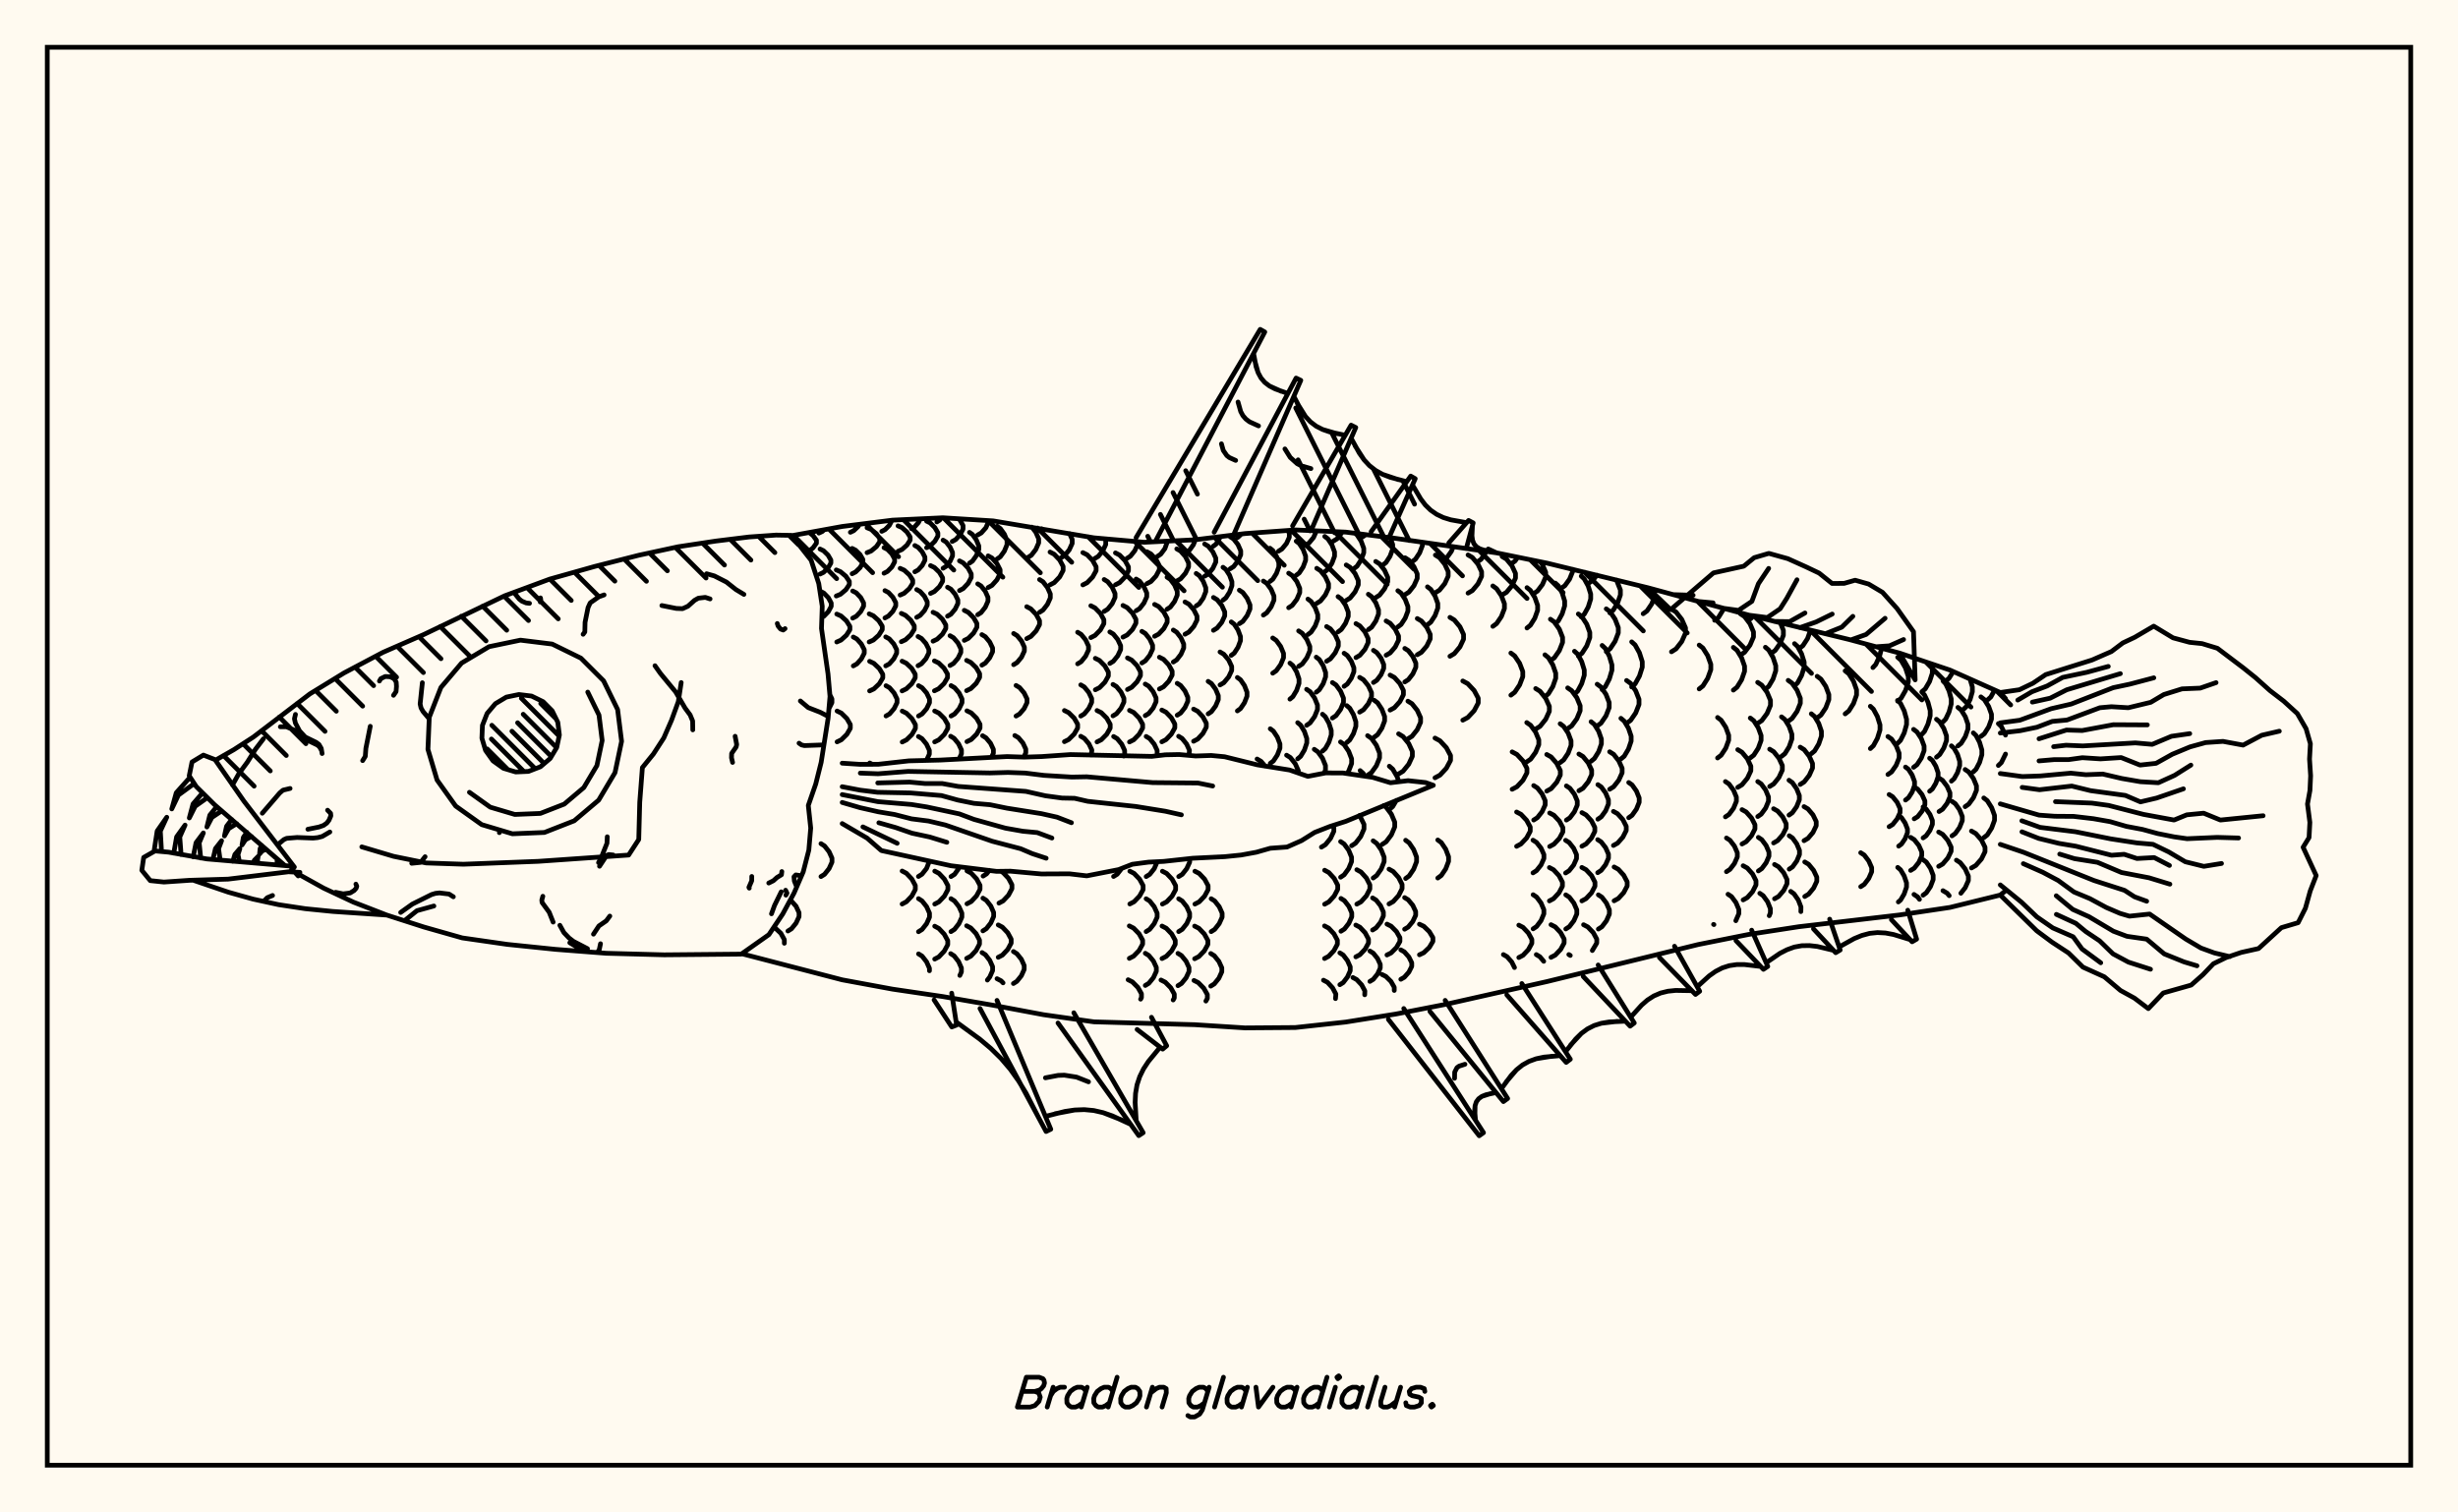 <svg xmlns="http://www.w3.org/2000/svg" width="520" height="320"><rect x="0" y="0" width="520" height="320" fill="floralwhite"/><rect x="10" y="10" width="500" height="300" stroke="black" stroke-width="1" fill="none"/><path stroke="black" stroke-width="1" fill="none" stroke-linecap="round" stroke-linejoin="round" d="
M 167.51 113.33 178.17 111.39 188.82 110.05 199.47 109.55 210.12 110.21 231.43 113.79 242.08 114.73 252.73 114.21 263.39 112.89 274.04 112.12 284.69 112.58 295.34 113.92 316.65 116.98 327.3 119.15 348.61 124.35 369.91 130.13 391.22 135.31 401.87 138.18 412.52 141.77 423.17 146.52 424.28 147.81 
M 424.28 188.47 423.17 189.37 412.52 191.99 401.87 193.58 380.56 196.07 369.91 197.71 359.26 199.84 327.3 207.67 306 212.46 295.34 214.54 284.69 216.24 274.04 217.4 263.39 217.48 252.73 216.8 231.43 216.2 220.78 214.69 210.12 212.69 199.47 210.85 188.82 209.28 178.17 207.31 156.94 201.79 
M 165.93 199.57 165.93 198.81 165.19 197.46 163.75 196.12 
M 166.69 196.98 167.44 196.51 168.41 195.31 169.04 193.94 169.04 193.1 168.41 191.74 167.21 190.39 
M 170.39 117 170.86 116.82 171.99 115.93 172.72 114.92 172.72 114.3 171.99 113.3 171.18 112.66 
M 173.23 112.79 173.96 112.45 174.36 112.08 
M 173.48 121.46 174.22 121.1 175.17 120.18 175.78 119.13 175.78 118.49 175.17 117.44 174.22 116.52 173.48 116.16 
M 173.87 130.61 174.28 130.4 175.24 129.41 175.85 128.28 175.85 127.59 175.24 126.46 174.28 125.47 173.53 125.08 
M 175.36 149.94 176 148.66 176 147.88 175.55 146.97 
M 173.68 185.46 174.43 184.99 175.39 183.78 176.01 182.41 176.01 181.56 175.39 180.19 174.43 178.98 173.68 178.5 
M 176.92 126.1 177.81 125.73 178.95 124.77 179.68 123.68 179.68 123.01 178.95 121.92 177.81 120.96 176.92 120.58 
M 177.02 135.83 177.92 135.43 179.06 134.4 179.8 133.24 179.8 132.52 179.06 131.35 177.92 130.32 177.02 129.92 
M 177.09 156.96 177.99 156.52 179.15 155.38 179.89 154.1 179.89 153.3 179.15 152.02 177.99 150.88 177.09 150.44 
M 179.9 112.62 180.62 112.27 181.55 111.39 181.82 110.93 
M 180.27 121.39 181 121.02 181.95 120.09 182.55 119.04 182.55 118.38 181.95 117.33 181 116.4 180.27 116.03 
M 180.39 130.78 181.14 130.39 182.09 129.39 182.7 128.26 182.7 127.56 182.09 126.43 181.14 125.43 180.39 125.04 
M 180.52 140.89 181.27 140.47 182.22 139.41 182.84 138.21 182.84 137.46 182.22 136.26 181.27 135.19 180.52 134.78 
M 183.43 116.93 184.3 116.57 185.41 115.65 186.12 114.61 186.12 113.97 185.41 112.93 184.3 112.02 183.43 111.66 
M 183.88 135.82 184.77 135.42 185.91 134.39 186.65 133.22 186.65 132.49 185.91 131.32 184.77 130.29 183.88 129.88 
M 183.97 146.18 184.87 145.76 186.02 144.67 186.76 143.43 186.76 142.67 186.02 141.44 184.87 140.35 183.97 139.92 
M 184.52 161.7 183.99 161.43 
M 186.54 112.42 187.24 112.06 188.14 111.16 188.72 110.06 
M 187.02 121.28 187.74 120.91 188.67 119.97 189.26 118.9 189.26 118.24 188.67 117.18 187.74 116.23 187.02 115.87 
M 187.21 130.74 187.95 130.34 188.89 129.34 189.5 128.2 189.5 127.5 188.89 126.36 187.95 125.35 187.21 124.96 
M 187.38 140.88 188.13 140.47 189.08 139.4 189.69 138.19 189.69 137.44 189.08 136.24 188.13 135.17 187.38 134.75 
M 187.44 151.48 188.19 151.05 189.15 149.93 189.77 148.67 189.77 147.89 189.15 146.63 188.19 145.51 187.44 145.08 
M 189.98 116.64 190.81 116.27 191.87 115.33 192.55 114.27 192.55 113.62 191.87 112.56 190.81 111.62 189.98 111.26 
M 190.43 125.9 191.28 125.52 192.38 124.53 193.09 123.42 193.09 122.73 192.38 121.62 191.28 120.63 190.43 120.25 
M 190.68 135.77 191.56 135.36 192.69 134.32 193.42 133.14 193.42 132.41 192.69 131.23 191.56 130.19 190.68 129.78 
M 190.84 146.18 191.73 145.75 192.88 144.66 193.62 143.42 193.62 142.65 192.88 141.41 191.73 140.32 190.84 139.89 
M 190.87 156.99 191.77 156.54 192.92 155.41 193.66 154.12 193.66 153.32 192.92 152.04 191.77 150.9 190.87 150.45 
M 190.85 191.27 191.75 190.79 192.9 189.58 193.64 188.2 193.64 187.35 192.9 185.98 191.75 184.76 190.85 184.29 
M 192.82 111.86 193.47 111.5 194.3 110.57 194.7 109.78 
M 193.54 120.98 194.23 120.6 195.1 119.64 195.67 118.54 195.67 117.86 195.1 116.77 194.23 115.8 193.54 115.42 
M 193.93 130.61 194.65 130.21 195.57 129.19 196.16 128.03 196.16 127.32 195.57 126.16 194.65 125.14 193.93 124.74 
M 194.21 140.85 194.95 140.43 195.89 139.36 196.5 138.14 196.5 137.38 195.89 136.16 194.95 135.09 194.21 134.67 
M 194.32 151.49 195.07 151.05 196.03 149.94 196.64 148.67 196.64 147.89 196.03 146.62 195.07 145.51 194.32 145.07 
M 195.99 160.89 196.61 159.56 196.61 158.75 196 157.44 195.05 156.28 194.3 155.83 
M 194.3 185.44 195.05 184.96 196.01 183.75 196.63 182.18 
M 194.31 197.13 195.06 196.66 196.02 195.44 196.64 194.06 196.64 193.2 196.02 191.82 195.06 190.61 194.31 190.13 
M 196.63 205.39 196.63 204.87 196.02 203.5 195.07 202.29 194.32 201.82 
M 196.02 115.88 196.79 115.49 197.77 114.52 198.41 113.41 198.41 112.72 197.77 111.62 196.79 110.64 196.02 110.26 
M 196.86 125.55 197.68 125.15 198.74 124.13 199.42 122.97 199.42 122.25 198.74 121.09 197.68 120.07 196.86 119.67 
M 197.39 135.66 198.26 135.24 199.38 134.18 200.09 132.97 200.09 132.22 199.38 131.02 198.26 129.95 197.39 129.54 
M 197.68 146.16 198.57 145.73 199.71 144.63 200.45 143.38 200.45 142.61 199.71 141.36 198.57 140.26 197.68 139.83 
M 197.73 156.97 198.63 156.52 199.77 155.39 200.51 154.1 200.51 153.3 199.77 152.01 198.63 150.88 197.73 150.43 
M 197.75 191.28 198.64 190.81 199.79 189.6 200.53 188.22 200.53 187.37 199.79 186 198.64 184.78 197.75 184.31 
M 197.74 202.92 198.62 202.45 199.76 201.24 200.5 199.87 200.5 199.02 199.76 197.65 198.62 196.44 197.74 195.96 
M 198.2 110.43 198.79 110.05 199.16 109.57 
M 199.51 120.23 200.16 119.82 200.98 118.79 201.51 117.62 201.51 116.89 200.98 115.72 200.16 114.68 199.51 114.28 
M 200.45 130.37 201.16 129.96 202.06 128.89 202.64 127.68 202.64 126.93 202.06 125.72 201.16 124.65 200.45 124.24 
M 200.98 140.8 201.72 140.37 202.66 139.28 203.27 138.04 203.27 137.27 202.66 136.03 201.72 134.93 200.98 134.5 
M 201.2 151.49 201.95 151.06 202.91 149.94 203.52 148.67 203.52 147.89 202.91 146.62 201.95 145.5 201.2 145.06 
M 202.89 160.59 203.4 159.49 203.4 158.68 202.79 157.37 201.85 156.22 201.11 155.77 
M 201.19 185.46 201.94 184.99 203.04 183.44 
M 201.18 197.11 201.92 196.64 202.87 195.42 203.49 194.05 203.49 193.2 202.87 191.82 201.92 190.61 201.18 190.14 
M 203.06 206.38 203.39 205.64 203.39 204.8 202.79 203.44 201.85 202.24 201.12 201.77 
M 201.45 114.56 202.19 114.15 203.13 113.11 203.74 111.92 203.74 111.19 202.92 109.77 
M 202.98 124.95 203.78 124.52 204.81 123.43 205.47 122.19 205.47 121.43 204.81 120.19 203.78 119.1 202.98 118.67 
M 204 135.49 204.86 135.06 205.96 133.95 206.67 132.7 206.67 131.92 205.96 130.67 204.86 129.57 204 129.13 
M 204.49 146.13 205.38 145.69 206.52 144.58 207.25 143.32 207.25 142.53 206.52 141.27 205.38 140.16 204.49 139.72 
M 204.56 156.91 205.46 156.47 206.6 155.33 207.33 154.05 207.33 153.25 206.6 151.96 205.46 150.83 204.56 150.39 
M 204.57 191.22 205.46 190.75 206.59 189.54 207.33 188.16 207.33 187.32 206.59 185.94 205.46 184.73 204.57 184.26 
M 204.5 202.77 205.38 202.3 206.5 201.1 207.22 199.74 207.22 198.9 206.5 197.54 205.38 196.34 204.5 195.87 
M 205.1 119.15 205.73 118.71 206.54 117.57 207.07 116.29 207.07 115.5 206.54 114.22 205.73 113.08 205.1 112.64 
M 206.84 130.06 207.54 129.62 208.44 128.48 209.01 127.19 209.01 126.39 208.44 125.11 207.54 123.97 206.84 123.53 
M 207.72 140.73 208.45 140.29 209.38 139.16 209.99 137.89 209.99 137.1 209.38 135.83 208.45 134.71 207.72 134.27 
M 209.75 160.22 210.16 159.36 210.16 158.55 209.55 157.25 208.6 156.11 207.87 155.66 
M 207.98 185.36 208.71 184.89 209.3 184.14 
M 207.94 196.95 208.67 196.48 209.61 195.28 210.21 193.91 210.21 193.07 209.61 191.7 208.67 190.5 207.94 190.03 
M 208.88 207.36 209.39 206.71 209.99 205.36 209.99 204.53 209.39 203.19 208.47 202 207.75 201.54 
M 206.83 113.19 207.6 112.75 208.58 111.64 209.21 110.16 
M 209.04 124.31 209.86 123.85 210.9 122.69 211.58 121.37 211.58 120.55 210.9 119.23 209.86 118.06 209.04 117.61 
M 211.33 191.08 212.21 190.61 213.35 189.4 214.08 188.03 214.08 187.19 213.35 185.82 212.21 184.61 211.72 184.35 
M 211.18 202.54 212.06 202.08 213.19 200.88 213.92 199.54 213.92 198.7 213.19 197.35 212.06 196.16 211.18 195.69 
M 212.2 207.95 211.79 207.52 210.92 207.07 
M 210.94 118.27 211.62 117.8 212.48 116.6 213.04 115.23 213.04 114.39 212.48 113.02 211.62 111.82 210.94 111.35 
M 214.44 140.63 215.17 140.18 216.11 139.04 216.71 137.74 216.71 136.93 216.11 135.63 215.17 134.48 214.44 134.03 
M 214.95 151.5 215.69 151.06 216.65 149.94 217.27 148.66 217.27 147.87 216.65 146.6 215.69 145.47 214.95 145.03 
M 216.58 160.19 217.01 159.29 217.01 158.49 216.4 157.2 215.44 156.06 214.69 155.62 
M 214.39 208.09 215.12 207.63 216.07 206.45 216.67 205.11 216.67 204.29 216.07 202.95 215.12 201.78 214.39 201.32 
M 217.21 135.12 218.08 134.66 219.2 133.48 219.92 132.15 219.92 131.32 219.2 129.99 218.08 128.82 217.21 128.36 
M 217.45 117.95 218.19 117.47 219.13 116.25 219.74 114.86 219.74 114 219.13 112.61 218.3 111.53 
M 219.92 129.55 220.65 129.08 221.59 127.87 222.2 126.51 222.2 125.66 221.59 124.3 220.65 123.09 219.92 122.62 
M 219.56 112.25 220.34 111.86 
M 222.14 123.74 223.03 123.27 224.18 122.06 224.91 120.69 224.91 119.84 224.18 118.48 223.03 117.27 222.14 116.8 
M 225.18 156.92 226.08 156.47 227.24 155.32 227.98 154.03 227.98 153.22 227.24 151.93 226.08 150.78 225.18 150.33 
M 224.45 118.02 225.22 117.55 226.2 116.34 226.83 114.97 226.83 114.13 226.26 112.88 
M 227.98 140.45 228.72 140 229.67 138.83 230.28 137.52 230.28 136.7 229.67 135.38 228.72 134.22 227.98 133.77 
M 228.64 151.5 229.38 151.05 230.33 149.9 230.95 148.6 230.95 147.79 230.33 146.49 229.38 145.34 228.64 144.9 
M 230.86 159.77 230.99 158.69 230.37 157.38 229.4 156.23 228.64 155.78 
M 229.08 123.75 229.99 123.29 231.14 122.1 231.89 120.75 231.89 119.92 231.14 118.57 229.99 117.38 229.08 116.92 
M 230.77 134.9 231.66 134.44 232.8 133.27 233.53 131.94 233.53 131.12 232.8 129.79 231.66 128.62 230.77 128.16 
M 231.72 145.94 232.61 145.49 233.75 144.33 234.48 143.02 234.48 142.21 233.75 140.9 232.61 139.74 231.72 139.29 
M 232.08 156.97 232.98 156.52 234.13 155.36 234.87 154.05 234.87 153.24 234.13 151.93 232.98 150.78 232.08 150.33 
M 231.56 118.19 232.32 117.73 233.3 116.55 233.92 115.21 233.92 114.38 233.74 113.99 
M 233.59 129.36 234.33 128.9 235.28 127.73 235.89 126.4 235.89 125.57 235.28 124.24 234.33 123.07 233.59 122.61 
M 234.79 140.37 235.53 139.91 236.47 138.75 237.08 137.44 237.08 136.62 236.47 135.31 235.53 134.15 234.79 133.7 
M 235.46 151.46 236.2 151.01 237.15 149.85 237.77 148.54 237.77 147.73 237.15 146.42 236.2 145.26 235.46 144.81 
M 237.74 159.97 237.92 159.57 237.92 158.76 237.3 157.44 236.34 156.28 235.59 155.83 
M 235.58 185.44 236.34 184.97 237.31 183.73 
M 235.98 123.73 236.86 123.27 238 122.09 238.73 120.76 238.73 119.94 238 118.61 236.86 117.44 235.98 116.98 
M 237.57 134.8 238.45 134.35 239.58 133.18 240.31 131.86 240.31 131.04 239.58 129.72 238.45 128.55 237.57 128.1 
M 238.52 145.88 239.41 145.42 240.54 144.26 241.27 142.95 241.27 142.13 240.54 140.82 239.41 139.66 238.52 139.2 
M 238.95 156.98 239.85 156.52 240.99 155.36 241.73 154.04 241.73 153.23 240.99 151.91 239.85 150.75 238.95 150.3 
M 239.02 191.26 239.92 190.79 241.08 189.58 241.83 188.22 241.83 187.37 241.08 186 239.92 184.79 239.02 184.32 
M 238.91 202.77 239.82 202.3 240.98 201.11 241.73 199.75 241.73 198.92 240.98 197.56 239.82 196.37 238.91 195.9 
M 241.3 211.4 241.48 211.08 241.48 210.25 240.73 208.92 239.57 207.75 238.66 207.29 
M 238.42 118.14 239.14 117.68 240.07 116.51 240.67 115.18 240.67 114.6 
M 240.35 129.22 241.08 128.77 242 127.6 242.6 126.27 242.6 125.45 242 124.13 241.08 122.96 240.35 122.51 
M 241.57 140.27 242.3 139.81 243.23 138.65 243.84 137.33 243.84 136.52 243.23 135.2 242.3 134.03 241.57 133.58 
M 242.28 151.41 243.02 150.96 243.96 149.8 244.57 148.48 244.57 147.66 243.96 146.35 243.02 145.18 242.28 144.73 
M 244.65 159.91 244.8 159.59 244.8 158.77 244.18 157.45 243.23 156.28 242.48 155.82 
M 242.48 185.46 243.23 184.99 244.19 183.78 244.81 182.32 
M 242.47 197.1 243.22 196.63 244.18 195.42 244.8 194.05 244.8 193.21 244.18 191.84 243.22 190.63 242.47 190.16 
M 242.29 208.5 243.04 208.04 244.01 206.85 244.63 205.51 244.63 204.68 244.01 203.34 243.04 202.16 242.29 201.69 
M 242.63 123.49 243.48 123.04 244.57 121.86 245.27 120.53 245.27 119.7 244.57 118.37 243.48 117.2 242.63 116.74 
M 244.26 134.62 245.12 134.16 246.21 132.99 246.92 131.66 246.92 130.84 246.21 129.51 245.12 128.33 244.26 127.88 
M 245.28 145.77 246.15 145.31 247.26 144.14 247.98 142.82 247.98 142 247.26 140.67 246.15 139.5 245.28 139.05 
M 245.79 156.95 246.67 156.49 247.8 155.32 248.54 154 248.54 153.18 247.8 151.85 246.67 150.68 245.79 150.23 
M 245.91 191.28 246.81 190.81 247.96 189.6 248.71 188.23 248.71 187.38 247.96 186.01 246.81 184.8 245.91 184.33 
M 245.83 202.81 246.73 202.34 247.88 201.15 248.63 199.79 248.63 198.95 247.88 197.6 246.73 196.4 245.83 195.93 
M 248.19 211.57 248.43 211.15 248.43 210.32 247.68 208.99 246.52 207.81 245.61 207.35 
M 244.87 117.71 245.56 117.25 246.44 116.07 247 114.49 
M 246.89 128.9 247.59 128.44 248.48 127.26 249.05 125.92 249.05 125.1 248.48 123.76 247.59 122.58 246.89 122.12 
M 248.22 140.07 248.93 139.61 249.84 138.43 250.42 137.1 250.42 136.27 249.84 134.94 248.93 133.76 248.22 133.3 
M 249.04 151.32 249.77 150.86 250.69 149.69 251.29 148.36 251.29 147.54 250.69 146.2 249.77 145.03 249.04 144.57 
M 251.53 159.82 251.64 158.75 251.03 157.42 250.08 156.24 249.34 155.78 
M 249.36 185.46 250.11 184.99 251.06 183.78 251.68 182.41 251.68 181.64 
M 249.35 197.1 250.1 196.63 251.06 195.42 251.67 194.05 251.67 193.21 251.06 191.84 250.1 190.63 249.35 190.16 
M 249.2 208.55 249.95 208.08 250.92 206.89 251.54 205.55 251.54 204.71 250.92 203.37 249.95 202.18 249.2 201.71 
M 248.95 122.93 249.76 122.47 250.79 121.28 251.45 119.94 251.45 119.11 250.79 117.77 249.76 116.59 248.95 116.13 
M 250.69 134.19 251.51 133.73 252.55 132.54 253.23 131.19 253.23 130.36 252.55 129.01 251.51 127.82 250.69 127.36 
M 252.51 156.83 253.38 156.37 254.48 155.19 255.2 153.85 255.2 153.01 254.48 151.67 253.38 150.49 252.51 150.03 
M 252.79 191.28 253.69 190.81 254.84 189.6 255.58 188.23 255.58 187.38 254.84 186.01 253.69 184.8 252.79 184.33 
M 252.73 202.85 253.63 202.38 254.78 201.18 255.53 199.82 255.53 198.97 254.78 197.61 253.63 196.41 252.73 195.94 
M 255.11 211.8 255.42 211.25 255.42 210.42 254.66 209.08 253.5 207.9 252.59 207.44 
M 250.97 116.89 251.63 116.43 252.46 115.26 252.89 114.19 
M 253.06 128.2 253.72 127.74 254.55 126.54 255.09 125.18 255.09 124.35 254.55 122.99 253.72 121.79 253.06 121.33 
M 255.59 151.04 256.28 150.57 257.17 149.37 257.74 148.02 257.74 147.18 257.17 145.82 256.28 144.62 255.59 144.16 
M 256.23 197.11 256.97 196.64 257.93 195.42 258.55 194.05 258.55 193.2 257.93 191.83 256.97 190.62 256.23 190.15 
M 256.14 208.64 256.89 208.17 257.86 206.97 258.48 205.61 258.48 204.77 257.86 203.41 256.89 202.21 256.14 201.74 
M 254.85 121.91 255.61 121.45 256.58 120.26 257.21 118.92 257.21 118.09 256.58 116.75 255.61 115.56 254.85 115.1 
M 256.71 133.36 257.48 132.88 258.47 131.67 259.1 130.3 259.1 129.46 258.47 128.09 257.48 126.88 256.71 126.41 
M 258.1 144.92 258.9 144.45 259.92 143.23 260.57 141.86 260.57 141.01 259.92 139.63 258.9 138.42 258.1 137.94 
M 256.65 115.58 257.26 115.13 258.21 113.53 
M 258.73 126.98 259.34 126.5 260.12 125.29 260.62 123.92 260.62 123.07 260.12 121.7 259.34 120.49 258.73 120.02 
M 260.48 138.66 261.11 138.18 261.91 136.94 262.43 135.55 262.43 134.69 261.91 133.29 261.11 132.06 260.48 131.58 
M 261.77 150.41 262.43 149.93 263.27 148.69 263.81 147.3 263.81 146.44 263.27 145.05 262.43 143.82 261.77 143.34 
M 260.25 120.34 260.97 119.88 261.89 118.7 262.48 117.37 262.48 116.54 261.89 115.21 260.97 114.03 260.25 113.57 
M 262.19 131.96 262.92 131.48 263.84 130.24 264.44 128.85 264.44 127.98 263.84 126.59 262.92 125.36 262.19 124.87 
M 267.66 162.11 266.77 161.08 265.94 160.59 
M 261.84 113.72 262.62 112.99 
M 268.73 161.51 269.39 161.01 270.23 159.74 270.78 158.3 270.78 157.4 270.23 155.96 269.39 154.69 268.73 154.19 
M 267.27 130.14 267.99 129.65 268.91 128.4 269.51 126.98 269.51 126.1 268.91 124.68 267.99 123.43 267.27 122.94 
M 269.25 142.43 269.99 141.92 270.93 140.62 271.54 139.16 271.54 138.25 270.93 136.78 269.99 135.49 269.25 134.98 
M 274.67 163.56 274.67 163.05 274.01 161.58 272.98 160.28 272.18 159.78 
M 268.67 123.02 269.27 122.55 270.04 121.32 270.54 119.94 270.54 119.08 270.04 117.69 269.27 116.47 268.67 115.99 
M 272.89 147.92 273.51 147.4 274.3 146.08 274.81 144.58 274.81 143.65 274.3 142.15 273.51 140.82 272.89 140.3 
M 274.53 160.55 275.15 160.03 275.95 158.7 276.46 157.19 276.46 156.26 275.95 154.75 275.15 153.42 274.53 152.9 
M 270.48 116.61 271.21 116.15 272.16 114.99 272.76 113.67 272.76 112.85 272.48 112.23 
M 272.62 128.58 273.37 128.09 274.35 126.81 274.97 125.37 274.97 124.48 274.35 123.04 273.37 121.77 272.62 121.27 
M 274.73 140.99 275.5 140.48 276.47 139.17 277.1 137.7 277.1 136.78 276.47 135.3 275.5 133.99 274.73 133.48 
M 276.42 153.46 277.16 152.94 278.11 151.62 278.72 150.11 278.72 149.18 278.11 147.68 277.16 146.35 276.42 145.84 
M 280.13 163.59 280.41 162.91 280.41 161.96 279.78 160.42 278.8 159.07 278.04 158.54 
M 279.55 179.23 280.4 178.71 281.48 177.38 282.18 175.88 282.18 174.95 282.04 174.64 
M 280.23 191.31 281.12 190.82 282.26 189.57 283 188.16 283 187.28 282.26 185.86 281.12 184.61 280.23 184.12 
M 280.21 202.8 281.08 202.33 282.2 201.13 282.93 199.77 282.93 198.93 282.2 197.57 281.08 196.37 280.21 195.9 
M 282.53 211.28 282.61 210.32 281.91 209 280.84 207.84 279.99 207.39 
M 274.22 121.71 274.86 121.22 275.68 119.97 276.21 118.55 276.21 117.67 275.68 116.25 274.86 114.99 274.22 114.5 
M 276.7 134.25 277.37 133.74 278.23 132.44 278.78 130.96 278.78 130.04 278.23 128.56 277.37 127.26 276.7 126.75 
M 278.46 146.45 279.1 145.95 279.92 144.66 280.44 143.2 280.44 142.29 279.92 140.83 279.1 139.54 278.46 139.04 
M 279.78 158.92 280.37 158.39 281.14 157.03 281.63 155.49 281.63 154.54 281.14 153 280.37 151.64 279.78 151.11 
M 283.61 185.6 284.36 185.09 285.32 183.77 285.93 182.29 285.93 181.37 285.32 179.88 284.36 178.57 283.61 178.06 
M 283.68 197.03 284.42 196.56 285.36 195.35 285.97 193.98 285.97 193.14 285.36 191.77 284.42 190.56 283.68 190.09 
M 283.45 208.34 284.16 207.89 285.06 206.71 285.65 205.39 285.65 204.56 285.06 203.24 284.16 202.06 283.45 201.61 
M 276.12 115.39 276.89 114.92 277.88 113.73 278.51 112.31 
M 278.56 127.65 279.36 127.15 280.39 125.86 281.06 124.4 281.06 123.5 280.39 122.04 279.36 120.75 278.56 120.24 
M 280.65 139.9 281.45 139.4 282.47 138.12 283.13 136.68 283.13 135.78 282.47 134.33 281.45 133.05 280.65 132.56 
M 281.88 151.92 282.64 151.41 283.6 150.1 284.22 148.62 284.22 147.71 283.6 146.23 282.64 144.92 281.88 144.41 
M 284.96 163.66 285.32 163.14 285.94 161.54 285.94 160.55 285.32 158.95 284.35 157.53 283.59 156.98 
M 285.94 178.94 286.78 178.39 287.86 176.99 288.56 175.4 288.56 174.41 287.62 172.51 
M 287.04 191.29 287.93 190.8 289.07 189.53 289.8 188.09 289.8 187.21 289.07 185.77 287.93 184.5 287.04 184.01 
M 286.83 202.45 287.7 201.99 288.8 200.82 289.51 199.5 289.51 198.68 288.8 197.35 287.7 196.18 286.83 195.72 
M 288.71 210.47 288.74 209.64 288.06 208.37 287.02 207.26 286.21 206.82 
M 280.26 120.96 280.92 120.46 281.78 119.16 282.33 117.69 282.33 116.77 281.78 115.3 280.92 114 280.26 113.5 
M 283.07 133.69 283.76 133.18 284.65 131.88 285.23 130.41 285.23 129.5 284.65 128.03 283.76 126.74 283.07 126.23 
M 284.35 145.21 285.02 144.73 285.87 143.51 286.42 142.13 286.42 141.28 285.87 139.9 285.02 138.68 284.35 138.21 
M 284.92 157.1 285.54 156.57 286.33 155.22 286.84 153.68 286.84 152.73 286.33 151.19 285.54 149.83 284.92 149.3 
M 288.7 164.19 288.4 163.64 287.74 163.04 
M 290.5 185.77 291.24 185.23 292.2 183.86 292.82 182.31 292.82 181.36 292.2 179.81 291.24 178.44 290.5 177.9 
M 290.38 196.77 291.12 196.31 292.06 195.13 292.66 193.79 292.66 192.96 292.06 191.62 291.12 190.44 290.38 189.98 
M 289.81 207.64 290.51 207.21 291.42 206.09 292 204.82 292 204.04 291.42 202.78 290.51 201.66 289.81 201.22 
M 282.06 114.49 282.85 114.01 283.98 112.55 
M 284.8 127.04 285.62 126.53 286.67 125.23 287.35 123.74 287.35 122.83 286.67 121.35 285.62 120.04 284.8 119.53 
M 286.86 139.13 287.69 138.64 288.75 137.39 289.43 135.97 289.43 135.1 288.75 133.68 287.69 132.43 286.86 131.94 
M 287.64 150.67 288.45 150.17 289.48 148.89 290.15 147.44 290.15 146.55 289.48 145.1 288.45 143.82 287.64 143.32 
M 289.32 164.03 290.14 163.46 291.18 162.01 291.85 160.35 291.85 159.33 291.18 157.68 290.14 156.22 289.32 155.65 
M 292.38 178.67 293.24 178.1 294.35 176.63 295.06 174.96 295.06 173.93 294.35 172.26 293.24 170.78 292.71 170.43 
M 293.85 191.25 294.74 190.75 295.89 189.47 296.62 188.02 296.62 187.12 295.89 185.67 294.74 184.39 293.85 183.89 
M 293.42 202.05 294.3 201.61 295.43 200.47 296.16 199.18 296.16 198.39 295.43 197.1 294.3 195.96 293.42 195.52 
M 294.96 209.56 294.96 208.88 294.27 207.66 293.19 206.59 292.35 206.17 
M 286.42 120.31 287.09 119.79 287.95 118.46 288.51 116.95 288.51 116.01 287.95 114.5 287.09 113.17 286.65 112.83 
M 289.48 133.21 290.17 132.7 291.06 131.4 291.63 129.93 291.63 129.02 291.06 127.54 290.17 126.24 289.48 125.73 
M 290.56 144.4 291.26 143.94 292.16 142.75 292.73 141.42 292.73 140.59 292.16 139.25 291.26 138.07 290.56 137.6 
M 290.72 155.97 291.43 155.44 292.33 154.08 292.92 152.54 292.92 151.59 292.33 150.05 291.43 148.69 290.72 148.16 
M 293.92 171.26 294.64 170.64 295.41 169.33 
M 295.93 165.4 295.57 164.33 294.64 162.74 293.92 162.11 
M 297.37 185.87 298.11 185.32 299.06 183.91 299.68 182.32 299.68 181.33 299.06 179.74 298.11 178.33 297.37 177.78 
M 297.15 196.6 297.9 196.15 298.87 194.98 299.49 193.66 299.49 192.85 298.87 191.53 297.9 190.37 297.15 189.91 
M 296.35 207.19 297.09 206.77 298.05 205.68 298.66 204.46 298.66 203.7 298.05 202.47 297.09 201.39 296.35 200.97 
M 288.11 113.68 288.97 113.12 
M 291.04 126.43 291.86 125.91 292.9 124.58 293.58 123.08 293.58 122.14 292.9 120.64 291.86 119.31 291.04 118.79 
M 293.24 138.63 294.09 138.14 295.17 136.88 295.87 135.45 295.87 134.56 295.17 133.13 294.09 131.87 293.24 131.38 
M 294.08 150.24 294.99 149.74 296.15 148.45 296.9 146.99 296.9 146.08 296.15 144.62 294.99 143.33 294.08 142.83 
M 295.88 163.75 296.82 163.17 298.02 161.69 298.79 160.02 298.79 158.99 298.02 157.31 296.82 155.84 295.88 155.26 
M 300.29 202.01 301.21 201.57 302.38 200.45 303.14 199.17 303.14 198.38 302.38 197.11 301.21 195.98 300.29 195.54 
M 292.53 119.55 293.21 119.02 294.07 117.68 294.63 116.15 294.63 115.21 294.1 113.76 
M 295.72 132.64 296.41 132.12 297.28 130.78 297.85 129.28 297.85 128.34 297.28 126.83 296.41 125.5 295.72 124.98 
M 297.19 144.28 297.94 143.8 298.9 142.57 299.53 141.17 299.53 140.3 298.9 138.91 297.94 137.67 297.19 137.19 
M 297.85 156.32 298.71 155.78 299.82 154.39 300.53 152.82 300.53 151.85 299.82 150.28 298.71 148.89 297.85 148.35 
M 304.17 185.77 304.91 185.23 305.85 183.83 306.45 182.24 306.45 181.26 305.85 179.67 304.91 178.27 304.17 177.72 
M 297.25 125.8 298.07 125.27 299.13 123.92 299.82 122.38 299.82 121.43 299.13 119.9 298.07 118.54 297.25 118.01 
M 299.83 138.53 300.71 138.01 301.84 136.68 302.57 135.17 302.57 134.23 301.84 132.72 300.71 131.39 299.83 130.87 
M 303.58 164.56 304.64 163.99 305.99 162.53 306.87 160.88 306.87 159.85 305.99 158.2 304.64 156.74 303.58 156.16 
M 298.74 118.85 299.44 118.32 300.33 116.97 300.91 115.45 300.91 114.73 
M 301.99 132.18 302.69 131.63 303.59 130.24 304.17 128.66 304.17 127.68 303.59 126.1 302.69 124.7 301.99 124.16 
M 303.66 125.4 304.53 124.86 305.65 123.48 306.37 121.91 306.37 120.94 305.65 119.37 304.53 117.98 303.66 117.44 
M 306.74 138.85 307.67 138.29 308.86 136.86 309.62 135.24 309.62 134.23 308.86 132.61 307.67 131.18 306.74 130.62 
M 309.46 152.37 310.51 151.81 311.86 150.37 312.73 148.73 312.73 147.72 311.86 146.09 310.51 144.65 309.46 144.08 
M 305.33 118.52 306.08 118 307.04 116.66 307.44 115.67 
M 320.4 204.71 319.81 203.53 318.82 202.41 318.05 201.97 
M 310.57 125.49 311.49 124.95 312.67 123.54 313.44 121.94 313.44 120.96 312.67 119.36 311.49 117.95 310.57 117.41 
M 319.9 166.99 320.91 166.46 322.2 165.08 323.03 163.52 323.03 162.56 322.2 161 320.91 159.62 319.9 159.08 
M 320.84 179.06 321.77 178.56 322.96 177.3 323.73 175.87 323.73 174.98 322.96 173.55 321.77 172.29 320.84 171.8 
M 321.31 202.59 322.2 202.12 323.33 200.93 324.07 199.58 324.07 198.75 323.33 197.4 322.2 196.2 321.31 195.74 
M 312.54 118.87 313.32 118.35 314.47 116.67 
M 315.82 132.52 316.61 131.94 317.62 130.45 318.27 128.76 318.27 127.72 317.62 126.03 316.61 124.55 315.82 123.97 
M 319.63 147.08 320.44 146.47 321.48 144.92 322.15 143.17 322.15 142.08 321.48 140.33 320.44 138.78 319.63 138.17 
M 322.99 161.19 323.81 160.63 324.86 159.18 325.54 157.55 325.54 156.53 324.86 154.89 323.81 153.45 322.99 152.88 
M 324.46 173.5 325.24 173 326.24 171.73 326.89 170.3 326.89 169.41 326.24 167.98 325.24 166.71 324.46 166.21 
M 324.31 184.68 325.05 184.21 326.01 183.01 326.62 181.64 326.62 180.8 326.01 179.44 325.05 178.23 324.31 177.76 
M 324.34 196.52 325.07 196.03 326.01 194.78 326.61 193.35 326.61 192.47 326.01 191.05 325.07 189.79 324.34 189.3 
M 326.58 203.39 325.76 202.42 325.01 201.97 
M 317.79 125.87 318.7 125.32 319.87 123.91 320.61 122.31 320.61 121.32 319.87 119.72 318.7 118.3 317.79 117.75 
M 324.88 154.25 325.81 153.67 327 152.18 327.77 150.49 327.77 149.44 327 147.75 325.81 146.26 324.88 145.68 
M 327.22 167.38 328.15 166.86 329.33 165.51 330.09 163.98 330.09 163.03 329.33 161.5 328.15 160.15 327.22 159.63 
M 327.84 179.1 328.74 178.61 329.9 177.38 330.64 175.99 330.64 175.12 329.9 173.73 328.74 172.49 327.84 172.01 
M 327.78 190.61 328.67 190.13 329.81 188.9 330.54 187.51 330.54 186.65 329.81 185.26 328.67 184.03 327.78 183.55 
M 328.12 202.55 329.02 202.08 330.16 200.88 330.9 199.52 330.9 198.68 330.16 197.32 329.02 196.11 328.12 195.64 
M 319.78 119.23 320.51 118.71 321.09 117.89 
M 323.04 132.87 323.76 132.29 324.69 130.8 325.29 129.12 325.29 128.08 324.69 126.39 323.76 124.91 323.04 124.33 
M 326.84 147.39 327.57 146.79 328.51 145.25 329.12 143.51 329.12 142.43 328.51 140.68 327.57 139.14 326.84 138.54 
M 330.06 161.34 330.8 160.78 331.75 159.35 332.36 157.73 332.36 156.73 331.75 155.11 330.8 153.69 330.06 153.13 
M 331.38 173.51 332.12 173.02 333.07 171.76 333.68 170.34 333.68 169.46 333.07 168.03 332.12 166.78 331.38 166.28 
M 331.21 184.7 331.95 184.23 332.91 183.03 333.52 181.66 333.52 180.82 332.91 179.46 331.95 178.25 331.21 177.79 
M 331.25 196.55 332 196.06 332.96 194.8 333.58 193.38 333.58 192.5 332.96 191.08 332 189.82 331.25 189.33 
M 332.2 202.15 331.89 201.96 
M 324.44 125.6 325.26 125.05 326.32 123.65 327 122.06 327 121.08 326.32 119.49 325.84 118.85 
M 328 139.76 328.83 139.17 329.89 137.64 330.57 135.92 330.57 134.85 329.89 133.12 328.83 131.6 328 131.01 
M 331.65 154.16 332.5 153.57 333.59 152.07 334.29 150.37 334.29 149.32 333.59 147.62 332.5 146.13 331.65 145.54 
M 334.02 167.3 334.89 166.78 336 165.42 336.72 163.89 336.72 162.94 336 161.41 334.89 160.06 334.02 159.53 
M 334.66 179.04 335.54 178.56 336.67 177.32 337.39 175.92 337.39 175.05 336.67 173.65 335.54 172.42 334.66 171.93 
M 334.65 190.61 335.54 190.13 336.69 188.9 337.42 187.5 337.42 186.64 336.69 185.24 335.54 184.01 334.65 183.53 
M 336.86 201.11 337.8 199.53 337.8 198.69 337.06 197.32 335.91 196.12 335.01 195.65 
M 329.03 131.95 329.67 131.37 330.48 129.88 331.01 128.19 331.01 127.14 330.48 125.45 329.67 123.95 329.03 123.37 
M 333.09 146.84 333.76 146.23 334.61 144.65 335.16 142.87 335.16 141.76 334.61 139.98 333.76 138.4 333.09 137.79 
M 336.6 161.06 337.3 160.49 338.2 159.04 338.78 157.39 338.78 156.37 338.2 154.72 337.3 153.27 336.6 152.7 
M 338.04 173.32 338.76 172.82 339.68 171.55 340.27 170.11 340.27 169.22 339.68 167.78 338.76 166.51 338.04 166.01 
M 338 184.64 338.73 184.16 339.67 182.95 340.28 181.57 340.28 180.72 339.67 179.34 338.73 178.13 338 177.65 
M 338.14 196.57 338.89 196.08 339.85 194.82 340.47 193.4 340.47 192.51 339.85 191.08 338.89 189.82 338.14 189.33 
M 330.28 124.46 331.05 123.92 332.05 122.53 332.69 120.96 332.69 120.44 
M 333.9 138.81 334.68 138.21 335.68 136.66 336.33 134.9 336.33 133.81 335.68 132.06 334.68 130.51 333.9 129.9 
M 337.89 153.6 338.7 153 339.75 151.46 340.43 149.72 340.43 148.64 339.75 146.9 338.7 145.36 337.89 144.76 
M 340.53 166.99 341.38 166.45 342.46 165.07 343.17 163.51 343.17 162.54 342.46 160.98 341.38 159.6 340.53 159.06 
M 341.33 178.88 342.2 178.39 343.32 177.13 344.04 175.71 344.04 174.83 343.32 173.41 342.2 172.16 341.33 171.67 
M 341.47 190.59 342.36 190.1 343.5 188.86 344.24 187.45 344.24 186.58 343.5 185.17 342.36 183.92 341.47 183.43 
M 334.52 130.53 335.16 129.95 335.99 128.44 336.52 126.74 336.52 125.69 335.99 123.99 335.16 122.48 334.52 121.89 
M 338.94 145.92 339.61 145.29 340.46 143.66 341.01 141.81 341.01 140.67 340.46 138.82 339.61 137.19 338.94 136.56 
M 342.91 160.58 343.61 160 344.5 158.5 345.08 156.8 345.08 155.76 344.5 154.06 343.61 152.57 342.91 151.98 
M 344.56 173.01 345.27 172.5 346.19 171.2 346.78 169.74 346.78 168.83 346.19 167.36 345.27 166.06 344.56 165.56 
M 336.14 123.35 336.96 122.81 337.83 121.68 
M 339.81 137.87 340.63 137.26 341.68 135.68 342.36 133.9 342.36 132.79 341.68 131.01 340.63 129.43 339.81 128.82 
M 344.11 153.03 344.96 152.41 346.04 150.84 346.74 149.05 346.74 147.95 346.04 146.16 344.96 144.58 344.11 143.97 
M 340.57 129.68 341.29 129.09 342.21 127.58 342.8 125.88 342.8 124.82 341.96 122.7 
M 345.19 145.35 345.91 144.7 346.83 143.04 347.43 141.16 347.43 139.99 346.83 138.11 345.91 136.45 345.19 135.8 
M 347.62 129.85 348.42 129.27 349.44 127.76 350.09 126.05 349.99 124.73 
M 353.61 137.9 354.57 137.29 355.79 135.72 356.58 133.94 356.58 132.84 355.79 131.06 354.57 129.49 353.61 128.88 
M 362.59 195.62 362.51 195.58 
M 359.47 145.76 360.26 145.13 361.27 143.52 361.93 141.69 361.93 140.55 361.27 138.72 360.26 137.11 359.47 136.48 
M 363.36 160.37 364.11 159.79 365.09 158.3 365.71 156.61 365.71 155.56 365.09 153.87 364.11 152.38 363.36 151.8 
M 365.02 172.83 365.77 172.32 366.73 171.02 367.34 169.55 367.34 168.64 366.73 167.17 365.77 165.87 365.02 165.36 
M 365.24 184.43 365.98 183.94 366.93 182.7 367.54 181.3 367.54 180.43 366.93 179.02 365.98 177.78 365.24 177.3 
M 367.22 194.8 367.86 193.31 367.86 192.42 367.25 190.97 366.31 189.7 365.57 189.2 
M 367.63 166.58 368.52 166.04 369.67 164.65 370.4 163.08 370.4 162.11 369.67 160.54 368.52 159.15 367.63 158.61 
M 368.53 178.57 369.41 178.08 370.54 176.81 371.27 175.38 371.27 174.49 370.54 173.06 369.41 171.79 368.53 171.3 
M 368.77 190.4 369.65 189.91 370.77 188.65 371.49 187.23 371.49 186.34 370.77 184.92 369.65 183.66 368.77 183.17 
M 362.74 131.24 363.54 130.65 364.72 128.73 
M 366.7 146.01 367.47 145.4 368.44 143.83 369.07 142.04 369.07 140.94 368.44 139.16 367.47 137.58 366.7 136.97 
M 370.28 160.35 371.02 159.77 371.96 158.31 372.57 156.65 372.57 155.62 371.96 153.96 371.02 152.49 370.28 151.92 
M 371.86 172.76 372.59 172.26 373.53 170.97 374.13 169.51 374.13 168.61 373.53 167.15 372.59 165.86 371.86 165.36 
M 371.99 184.27 372.71 183.78 373.63 182.55 374.23 181.15 374.23 180.29 373.63 178.89 372.71 177.65 371.99 177.17 
M 374.29 193.74 374.53 193.15 374.53 192.25 373.94 190.79 373.01 189.51 372.29 189 
M 368.18 138.61 369.07 138.01 370.22 136.49 370.96 134.77 370.96 133.7 370.22 131.98 369.07 130.45 368.18 129.86 
M 371.84 153.05 372.71 152.46 373.83 150.95 374.55 149.24 374.55 148.18 373.83 146.47 372.71 144.96 371.84 144.37 
M 374.38 166.4 375.24 165.86 376.34 164.49 377.06 162.93 377.06 161.97 376.34 160.42 375.24 159.04 374.38 158.51 
M 375.21 178.35 376.07 177.85 377.16 176.59 377.87 175.17 377.87 174.28 377.16 172.86 376.07 171.6 375.21 171.11 
M 375.41 190.16 376.26 189.67 377.35 188.4 378.05 186.97 378.05 186.09 377.35 184.66 376.26 183.39 375.41 182.9 
M 369.79 131.35 370.51 130.78 370.78 130.35 
M 373.48 145.82 374.18 145.22 375.09 143.67 375.67 141.92 375.67 140.84 375.09 139.09 374.18 137.54 373.48 136.94 
M 376.89 160.03 377.6 159.46 378.5 158.01 379.08 156.36 379.08 155.34 378.5 153.69 377.6 152.23 376.89 151.67 
M 378.47 172.46 379.17 171.96 380.08 170.68 380.66 169.22 380.66 168.32 380.08 166.87 379.17 165.58 378.47 165.08 
M 378.52 183.89 379.22 183.41 380.11 182.18 380.69 180.79 380.69 179.92 380.11 178.53 379.22 177.3 378.52 176.82 
M 380.98 192.87 381 191.89 380.43 190.41 379.53 189.11 378.83 188.6 
M 374.73 138.21 375.55 137.62 376.6 136.12 377.28 134.42 377.28 133.37 376.65 131.79 
M 378.3 152.6 379.12 152.01 380.18 150.5 380.87 148.8 380.87 147.75 380.18 146.04 379.12 144.54 378.3 143.95 
M 380.84 165.97 381.68 165.43 382.75 164.06 383.45 162.5 383.45 161.54 382.75 159.99 381.68 158.61 380.84 158.08 
M 381.65 177.87 382.48 177.38 383.54 176.13 384.23 174.7 384.23 173.82 383.54 172.4 382.48 171.15 381.65 170.66 
M 381.8 189.68 382.62 189.18 383.67 187.91 384.35 186.47 384.35 185.58 383.67 184.14 382.62 182.86 381.8 182.37 
M 379.64 145.08 380.29 144.47 381.13 142.92 381.68 141.17 381.68 140.08 381.13 138.33 380.29 136.78 379.64 136.18 
M 383.19 159.46 383.88 158.89 384.76 157.42 385.33 155.75 385.33 154.72 384.76 153.06 383.88 151.59 383.19 151.02 
M 380.65 137.2 381.41 136.61 382.39 135.11 383.02 133.34 
M 384.43 151.89 385.23 151.29 386.25 149.76 386.9 148.03 386.9 146.95 386.25 145.22 385.23 143.69 384.43 143.09 
M 390.35 151.04 391.13 150.42 392.12 148.84 392.76 147.05 392.76 145.94 392.12 144.14 391.13 142.56 390.35 141.94 
M 393.64 187.6 394.39 187.11 395.34 185.86 395.96 184.45 395.96 183.57 395.34 182.16 394.39 180.91 393.64 180.42 
M 395.68 158.38 396.33 157.77 397.17 156.22 397.72 154.45 397.72 153.36 397.17 151.6 396.33 150.04 395.68 149.43 
M 399.4 163.86 400.17 163.32 401.14 161.92 401.77 160.34 401.77 159.36 401.14 157.77 400.17 156.37 399.4 155.83 
M 399.65 174.91 400.4 174.45 401.35 173.26 401.97 171.92 401.97 171.09 401.35 169.75 400.4 168.57 399.65 168.1 
M 396.22 141.24 396.83 140.58 397.61 138.89 398.06 137.16 
M 401.43 157.28 402.05 156.66 402.84 155.08 403.34 153.29 403.34 152.18 402.84 150.39 402.05 148.8 401.43 148.19 
M 403.12 169.27 403.74 168.79 404.52 167.58 405.03 166.2 405.03 165.35 404.52 163.98 403.74 162.76 403.12 162.29 
M 401.67 179.02 402.27 178.58 403.03 177.46 403.53 176.18 403.53 175.39 403.03 174.12 402.27 172.99 401.67 172.55 
M 401.6 190.83 402.07 190.44 402.83 189.15 403.33 187.69 403.33 186.78 402.83 185.32 402.07 184.03 401.47 183.52 
M 401.46 148.36 402.18 147.73 403.11 146.11 403.71 144.28 403.71 143.15 403.11 141.31 402.18 139.7 401.46 139.07 
M 404.83 162.34 405.55 161.79 406.46 160.4 407.05 158.82 407.05 157.84 406.46 156.26 405.55 154.87 404.83 154.32 
M 404.96 173.24 405.69 172.79 406.62 171.61 407.22 170.28 407.22 169.46 406.62 168.13 405.69 166.96 404.96 166.5 
M 404.2 184.16 404.96 183.69 405.93 182.47 406.55 181.09 406.55 180.24 405.93 178.86 404.96 177.65 404.2 177.17 
M 406.07 190.28 405.68 189.76 404.91 189.24 
M 406.56 155.38 407.13 154.77 407.87 153.21 408.34 151.44 408.34 150.35 407.87 148.58 407.13 147.02 406.56 146.41 
M 408.22 167.41 408.8 166.93 409.53 165.72 410.01 164.34 410.01 163.48 409.53 162.11 408.8 160.89 408.22 160.42 
M 406.84 177.28 407.48 176.83 408.29 175.69 408.81 174.4 408.81 173.6 408.29 172.31 407.48 171.17 406.84 170.73 
M 406.83 189.4 407.52 188.89 408.4 187.58 408.97 186.1 408.97 185.19 408.4 183.71 407.52 182.4 406.83 181.89 
M 406.59 146.35 407.3 145.74 408.21 144.19 408.79 142.43 408.79 141.34 408.48 140.41 
M 409.67 160.2 410.35 159.65 411.22 158.26 411.79 156.68 411.79 155.7 411.22 154.12 410.35 152.73 409.67 152.18 
M 410.21 171.7 410.95 171.22 411.9 169.99 412.52 168.59 412.52 167.73 411.9 166.34 410.95 165.1 410.21 164.62 
M 410.13 183.3 410.98 182.81 412.07 181.54 412.77 180.11 412.77 179.23 412.07 177.8 410.98 176.53 410.13 176.04 
M 412.36 189.5 411.92 188.97 411.04 188.45 
M 411.06 152.73 411.62 152.14 412.33 150.64 412.79 148.94 412.79 147.89 412.33 146.18 411.62 144.68 411.06 144.09 
M 412.83 165.27 413.39 164.77 414.12 163.47 414.58 161.99 414.58 161.08 414.12 159.61 413.39 158.31 412.83 157.8 
M 412.95 176.85 413.65 176.35 414.55 175.08 415.13 173.64 415.13 172.75 414.55 171.31 413.65 170.04 412.95 169.55 
M 414.83 188.99 415.75 187.81 416.42 186.3 416.42 185.36 415.75 183.85 414.7 182.52 413.89 181.99 
M 411.59 144.11 412.3 143.54 413.22 142.08 
M 414.21 157.82 414.89 157.27 415.77 155.85 416.33 154.24 416.33 153.25 415.77 151.64 414.89 150.22 414.21 149.67 
M 415.73 170.67 416.5 170.13 417.49 168.77 418.13 167.22 418.13 166.26 417.49 164.71 416.5 163.34 415.73 162.81 
M 417.07 183.64 417.99 183.11 419.18 181.75 419.94 180.21 419.94 179.25 419.18 177.72 417.99 176.36 417.07 175.83 
M 415.48 149.98 416.06 149.42 416.79 147.98 417.26 146.35 417.26 145.34 416.76 143.66 
M 417.46 163.31 418.04 162.75 418.79 161.31 419.27 159.69 419.27 158.68 418.79 157.05 418.04 155.62 417.46 155.06 
M 419.68 177.23 420.41 176.66 421.34 175.2 421.95 173.55 421.95 172.52 421.34 170.87 420.41 169.4 419.68 168.83 
M 419.06 155.81 419.79 155.25 420.71 153.79 421.31 152.14 421.31 151.12 420.71 149.47 419.79 148.01 419.06 147.44 
M 420.56 148.01 421.17 147.46 421.98 145.98 
M 422.76 161.96 423.39 161.36 424.28 159.54 
M 424.28 155.53 423.39 153.71 422.76 153.1 
M 240.34 113.75 266.6 69.69 267.57 70.24 244.39 114.62 
M 256.86 112.61 274.19 79.99 275.19 80.47 260.96 113.2 
M 273.45 111.27 285.83 89.95 286.82 90.45 277.36 112.26 
M 290.07 112.48 298.44 100.73 299.4 101.28 293.86 113.73 
M 306.51 114.85 310.68 110.11 311.66 110.63 310.2 116.07 
M 314.84 116.15 316.65 116.99 
M 265.2 74.78 265.73 77.59 266.16 78.85 266.77 79.97 267.57 80.91 268.58 81.68 269.76 82.29 272.46 83.25 
M 273.72 83.86 275.27 86.82 276.19 88.13 277.23 89.25 278.44 90.17 279.81 90.87 281.32 91.39 284.6 92.09 
M 285.84 92.72 287.58 95.88 288.58 97.29 289.72 98.52 291.03 99.54 292.5 100.36 294.11 100.99 297.6 101.91 
M 298.82 102.6 300.55 105.54 301.53 106.84 302.66 107.94 303.93 108.82 305.35 109.5 306.91 109.98 310.26 110.58 
M 311.5 111.24 311.4 113.36 311.52 114.28 311.82 115.06 312.33 115.66 313.03 116.1 313.91 116.39 316.02 116.69 
M 265.43 76.22 266.16 78.85 266.77 79.97 267.57 80.91 268.58 81.68 271.08 82.8 
M 261.91 85.06 262.48 87.08 262.94 87.93 263.56 88.65 264.33 89.24 266.25 90.11 
M 258.4 93.9 258.79 95.3 259.55 96.4 260.08 96.81 261.41 97.41 
M 274.47 85.37 276.19 88.13 277.23 89.25 278.44 90.17 279.81 90.87 282.93 91.78 
M 271.83 94.98 272.95 96.77 274.42 98.1 275.31 98.56 277.33 99.14 
M 286.68 94.33 288.58 97.29 289.72 98.52 291.03 99.54 292.5 100.36 295.83 101.48 
M 178.17 161.47 182.03 161.72 185.81 161.7 192.28 160.98 198.96 160.81 213.07 160.07 216.69 160.19 220.39 160.07 226.47 159.65 243.65 160.03 246.51 159.7 249.45 159.64 252.94 159.95 256.23 159.84 259.07 160.11 265.99 161.82 272.83 162.92 276.68 164.26 280.44 163.53 284.14 163.55 290.4 164.47 294.16 165.61 297.88 165.17 301.59 165.57 303.23 166.15 284.73 173.77 281.34 174.86 278.12 176.12 275.36 177.85 272.28 179.21 268.74 179.47 265.79 180.31 262.58 180.9 259.13 181.25 252.37 181.58 246.21 182.25 242.96 182.41 239.54 182.86 236.64 183.99 229.91 185.31 226.24 184.88 220.31 184.91 213.75 184.32 210.82 184.36 201.16 183.17 186.46 179.96 183.43 177.32 178.17 174.25 
M 182 163.57 185.76 163.71 192.1 163.21 209.39 163.54 213.25 163.43 216.91 163.56 220.86 164.05 226.74 164.41 229.9 164.35 243.85 165.58 253.44 165.67 256.55 166.3 
M 185.69 165.65 192.41 165.47 195.64 165.77 199.29 165.77 202.72 166.39 217.03 167.44 221.16 168.37 224.69 168.85 227.33 168.9 230.12 169.54 240.29 170.63 246.54 171.64 249.93 172.4 
M 178.17 166.45 181.95 167.17 185.65 167.63 192.63 167.77 199.17 168.32 202.6 169.27 206.05 169.97 209.45 170.26 213.01 170.99 220.32 172.15 223.61 172.89 226.67 174.07 
M 178.17 168.12 185.71 169.61 192.82 170.21 196.07 170.73 202.96 172.2 206.04 173.36 212.71 175.22 216.38 175.87 219.44 176.16 222.54 177.31 
M 178.17 169.78 181.94 170.88 185.82 171.76 189.26 172.33 192.83 173.25 196.44 173.71 199.99 174.55 209.91 177.99 215.93 179.57 218.38 180.61 221.32 181.58 
M 185.92 174.08 189.45 175.08 192.93 176.28 196.72 177.1 200.31 178.21 
M 182.55 174.95 189.8 178.42 
M 243.6 215.23 246.82 221.26 245.97 221.97 240.56 217.81 
M 227.17 214.28 241.84 239.66 240.91 240.27 223.82 216.44 
M 210.92 211.66 222.3 238.92 221.3 239.4 207.32 213.37 
M 201.33 210.13 202.38 216.88 201.35 217.28 197.61 211.56 
M 245.43 221.56 242.95 224.58 241.92 226.15 241.11 227.8 240.54 229.53 240.23 231.34 240.14 233.23 240.37 237.13 
M 239.2 237.88 235.32 236.09 233.36 235.41 231.39 234.96 229.38 234.77 227.35 234.85 225.3 235.15 221.16 236.2 
M 219.9 236.8 217.07 231.29 215.48 228.69 213.73 226.23 211.77 223.94 209.61 221.82 207.28 219.86 202.28 216.21 
M 237.26 236.94 233.36 235.41 231.39 234.96 229.38 234.77 227.35 234.85 223.24 235.63 
M 230.28 228.89 227.75 227.89 225.16 227.48 223.84 227.53 221.16 228.04 
M 403.6 192.58 405.47 198.7 404.51 199.26 400.14 194.58 
M 387.07 194.47 389.3 201 388.35 201.57 383.65 196.53 
M 370.57 196.8 373.98 204.47 373.06 205.09 367.25 199.02 
M 354.25 200.2 359.58 209.73 358.69 210.4 351.06 202.59 
M 338.1 204.17 345.74 216.44 344.86 217.11 334.94 206.6 
M 321.95 208.09 332.21 224.11 331.33 224.78 318.77 210.49 
M 305.73 211.66 318.95 232.42 318.05 233.07 302.5 213.99 
M 296.97 213.38 313.84 239.65 312.93 240.3 293.72 215.69 
M 404.07 198.79 400.59 197.72 398.88 197.4 397.18 197.31 395.52 197.48 393.88 197.92 392.27 198.58 389.08 200.35 
M 387.88 201.07 384.46 200.25 382.79 200.06 381.15 200.09 379.57 200.38 378.04 200.94 376.54 201.71 373.64 203.7 
M 372.48 204.48 369.06 204.08 367.41 204.08 365.84 204.31 364.35 204.79 362.94 205.52 361.59 206.47 359.04 208.78 
M 357.93 209.61 354.48 209.55 352.85 209.72 351.31 210.1 349.87 210.72 348.53 211.58 347.29 212.66 344.98 215.21 
M 343.87 216.06 340.41 216.22 338.77 216.5 337.24 216.98 335.83 217.7 334.54 218.65 333.36 219.81 331.19 222.51 
M 330.07 223.35 326.61 223.66 324.98 224.01 323.47 224.56 322.09 225.33 320.83 226.34 319.69 227.55 317.63 230.34 
M 316.49 231.16 314.38 231.62 313.5 231.97 312.81 232.47 312.33 233.12 312.06 233.93 311.97 234.88 312.15 237.03 
M 342.12 216.1 338.77 216.5 337.24 216.98 335.83 217.7 334.54 218.65 332.25 221.12 
M 328.32 223.47 324.98 224.01 323.47 224.56 322.09 225.33 320.83 226.34 318.64 228.91 
M 315.4 231.36 313.5 231.97 312.81 232.47 312.33 233.12 312.06 233.93 312.02 235.92 
M 309.92 225.17 308.68 225.57 308.23 225.89 307.74 226.84 307.72 228.14 
M 423.17 146.52 427.22 145.93 430.07 144.56 432.78 142.73 442.58 139.64 446.68 137.85 449.09 136.03 451.62 134.83 455.63 132.48 459.71 134.95 463.22 135.9 465.85 136.17 469.1 137.16 474.56 141.29 477.17 143.38 480.23 146.12 483.15 148.36 486.01 150.97 487.86 154.17 488.77 157.36 488.59 160.6 488.82 164.13 488.68 167.23 488.16 170.11 488.66 174 488.49 177.21 487.23 179.26 490 185.25 488.74 188.5 487.72 192.16 486.18 195.22 482.64 196.27 477.81 200.69 474.14 201.51 470.94 202.6 468.25 203.91 466.04 206.22 463.55 208.42 457.65 210.09 454.49 213.4 451.55 211.18 448.6 209.56 445.18 206.67 440.65 204.62 437.6 201.62 434.13 199.35 430.87 196.93 423.17 189.37 
M 426.87 148.12 429.86 146.36 433.07 145.14 436.38 143.32 441.48 142.24 446.02 141 
M 429.96 148.55 433.72 147.72 437.23 145.94 448.57 142.53 
M 423.17 152.94 427.3 152.38 433.94 149.94 438.17 148.96 447.05 145.5 450.57 144.75 455.65 143.41 
M 423.17 155.09 427.33 154.61 430.91 153.87 434.17 152.63 437.28 152.34 444.23 149.74 446.68 149.52 450.24 149.74 455 148.59 457.76 146.95 461.61 145.75 465.46 145.59 468.82 144.43 
M 431.36 156.31 437.16 154.46 440.5 154.56 447.09 153.33 454.28 153.37 
M 434.45 157.98 437.07 157.67 440.64 157.82 451.75 157.18 455.31 157.49 459.38 155.78 463.25 155.22 
M 431.36 160.99 434.5 160.72 437.58 160.72 440.53 160.31 444.36 160.56 448.74 160.28 452.73 161.87 456.12 161.5 459.56 159.58 463.32 158.02 466.61 157.11 470.28 156.86 474.54 157.65 478.49 155.56 482.2 154.7 
M 423.17 163.66 427.83 164.3 431.64 164.17 438.08 163.58 441.26 163.91 444.85 163.77 448.88 164.71 452.81 165.39 456.61 165.61 460.04 164.05 463.49 161.88 
M 427.8 166.59 431.46 167.09 438.29 166.31 442.29 167.29 449.63 168.29 452.82 169.66 456.24 168.85 461.91 166.9 
M 434.84 169.61 442.56 169.92 446.1 170.41 453.44 172.3 459.93 173.5 462.62 172.4 466.19 172.05 469.73 173.5 478.77 172.59 
M 423.17 170.08 431.37 172.46 434.7 172.7 438.72 172.73 442.88 173.22 446.41 173.84 449.84 174.84 453.27 175.49 456.46 176.36 459.95 177.06 462.68 177.45 469.05 177.17 473.58 177.3 
M 427.73 173.66 431.58 175.05 439.08 175.98 446.52 177.48 452.06 178.34 455.48 178.64 458.82 180.26 462.31 182.33 466.23 183.3 469.97 182.69 
M 427.75 175.99 431.3 177.39 435.63 178.45 439.13 179.03 446.7 180.95 449.37 180.75 452.08 181.64 455.73 181.44 458.96 183.11 
M 435.74 180.71 438.86 181.67 443.73 182.45 448.81 184.6 454.63 185.72 459.05 187.07 
M 423.17 178.65 428.09 180.32 442.98 186.29 449.46 188.38 451.56 189.74 454.14 190.68 
M 428.04 182.73 432.18 184.56 435.42 186.29 438.75 188.72 442.13 190.13 445.61 192.01 448.5 193.25 450.49 193.84 454.76 193.39 462.42 198.69 465.62 200.58 468.47 201.62 471.73 202.4 
M 435.01 189.52 438.5 192.41 441.95 193.96 447.09 197.02 449.96 198.1 454.14 198.7 457.85 201.82 462.03 203.51 464.78 204.34 
M 435.03 193.46 439.16 195.36 441.23 197.08 444.18 199.06 447.01 201.81 450.29 203.57 454.95 205.07 
M 423.17 187.22 427.68 190.9 430.91 193.99 434.27 196.32 438.59 198.2 440.46 200.78 444.42 203.7 
M 348.61 124.35 353.43 128.99 362.49 121.21 368.91 119.79 371.11 117.99 374.21 117.08 378.22 118.2 382.04 119.92 384.84 121.25 387.57 123.44 390.12 123.43 392.46 122.76 395.31 123.57 398.25 125.32 401.34 128.76 404.81 133.65 405.16 143.85 401.87 138.18 
M 353.95 125.81 358.19 125.94 
M 359.3 127.26 362.41 127.55 
M 364.65 128.71 367.78 129.14 370.62 127.23 372 123.5 374.17 120.26 
M 370 130.16 373.88 130.66 376.6 128.8 378 126.59 380.16 122.66 
M 375.38 131.48 378.61 131.52 381.85 129.69 
M 380.76 132.8 384.21 131.59 387.61 129.92 
M 386.15 134.09 389.64 132.69 391.98 130.4 
M 391.53 135.4 394.78 134.24 398.8 130.81 
M 396.88 136.84 399.72 136.64 402.71 135.31 
M 45.57 160.85 49.48 158.61 53.59 155.95 65.54 146.82 72.8 142.37 81.02 138.02 89.7 134.23 106.78 126.05 116.31 122.52 125.8 119.85 135.12 117.48 143.47 115.68 151.4 114.48 158.47 113.61 164.17 113.21 167.46 113.27 171.6 118.54 173.21 123.46 173.95 128.27 173.79 132.97 175.17 142.58 175.59 147.35 175.18 152.03 173.72 161.3 172.57 165.88 171 170.41 171.51 175.2 171.11 179.87 169.93 184.45 167.99 188.94 165.59 193.38 162.66 197.75 156.82 201.87 140.51 202.02 128.25 201.69 117.51 200.86 107.32 199.81 97.79 198.44 89.69 196.14 81.83 193.61 74.79 190.88 68.45 187.9 62.35 184.51 61.67 184 
M 58.27 181.44 56.85 180.2 
M 144.11 144.41 143.5 148.45 142.07 152.37 140.43 156.13 138.23 159.53 135.9 162.4 135.34 169.73 135.13 177.62 132.99 180.91 113.87 182.24 98.03 182.85 90.14 182.58 83.26 181.18 76.54 179.18 
M 60.22 183.08 45.41 170.28 41.51 166.41 40.03 164.14 40.62 161.22 43.03 159.76 45.48 160.71 51.58 169.47 62.28 183.45 
M 61.85 184.35 48.26 186 40.1 186.25 34.67 186.62 31.79 186.32 30 184.13 30.4 181.41 32.8 180.04 35.68 180.3 43.74 181.73 61.91 183.28 
M 96.4 170.54 92.46 165.03 90.53 158.54 90.81 151.77 93.27 145.46 97.65 140.29 103.47 136.82 110.1 135.44 116.82 136.27 122.9 139.25 127.69 144.04 130.66 150.12 131.5 156.84 130.11 163.47 126.65 169.29 121.48 173.66 115.17 176.13 108.4 176.41 101.91 174.47 96.4 170.54 
M 124.34 146.43 126.72 151.29 127.39 156.67 126.28 161.97 123.51 166.63 119.37 170.13 114.32 172.1 108.91 172.32 103.72 170.78 99.31 167.63 
M 104.3 160.98 102.72 158.77 101.95 156.18 102.06 153.47 103.05 150.95 104.8 148.88 107.12 147.49 109.77 146.94 112.46 147.27 114.9 148.46 116.81 150.38 118 152.81 118.34 155.5 117.78 158.15 116.39 160.48 114.33 162.23 111.8 163.21 109.1 163.33 106.5 162.55 104.3 160.98 
M 103.06 158.45 107.44 162.83 
M 103.96 156.36 110.85 163.25 
M 104.05 153.45 113.24 162.65 
M 108.3 154.71 115.13 161.55 
M 109.5 152.92 116.64 160.06 
M 110.69 151.12 117.76 158.19 
M 110.29 147.73 118.29 155.73 
M 114.39 148.84 117.65 152.1 
M 47.28 159.85 53.76 166.33 
M 51.42 157.35 57.18 163.11 
M 55.33 154.6 60.57 159.85 
M 59.08 151.7 64.72 157.35 
M 62.86 148.84 68.76 154.74 
M 66.75 146.08 71.15 150.48 
M 70.87 143.55 76.72 149.4 
M 75.11 141.14 79.04 145.07 
M 79.47 138.84 83.9 143.28 
M 83.99 136.72 89.57 142.3 
M 88.62 134.7 93.29 139.37 
M 93.12 132.55 99.66 139.09 
M 97.59 130.37 102.82 135.6 
M 102.11 128.24 107.2 133.34 
M 106.63 126.12 111.81 131.29 
M 111.48 124.31 118.1 130.94 
M 116.33 122.52 120.85 127.04 
M 121.52 121.06 126.5 126.04 
M 126.73 119.62 130.08 122.96 
M 132.03 118.26 136.76 122.99 
M 137.4 116.99 141.19 120.77 
M 142.87 115.81 149.37 122.3 
M 148.62 114.9 153.27 119.55 
M 154.47 114.1 158.86 118.5 
M 160.48 113.47 163.93 116.92 
M 166.92 113.26 168.94 115.27 
M 163.21 193.34 163.85 191.58 165.27 188.69 
M 59.31 153.77 60.58 153.76 62.13 154.42 64.77 156.49 67.16 157.64 67.6 158.03 68 158.74 
M 120.54 199.46 123.65 201.33 
M 126.36 201.54 126.78 200.9 127.04 199.67 
M 157.38 125.76 155.69 124.74 153.68 123.15 151.12 121.85 149.48 121.39 
M 89.93 181.26 88.99 182.46 87.1 182.65 
M 75.29 187.06 75.48 187.5 75.35 187.92 74.92 188.41 74.08 188.93 72.59 189.12 71 188.79 
M 169.04 157.24 169.57 157.61 170.18 157.75 174.25 157.6 
M 90.8 152.08 89.49 150.53 89.07 149.78 88.88 148.94 89.35 144.45 
M 128.47 177.04 128.41 178.41 127.1 181.68 126.62 182.51 
M 129.73 180.9 128.78 180.8 128.35 180.98 126.83 183.28 
M 164.44 131.92 164.62 132.47 165.13 133.09 165.69 133.3 166.08 133 
M 118.44 195.77 119.3 197.32 120.37 198.44 121.33 199.18 124.29 200.72 
M 125.55 197.65 126.7 195.91 128.26 194.83 129.01 193.82 
M 150.22 126.72 149.21 126.39 147.74 126.56 146.94 127.01 145.54 128.26 144.4 128.78 143.07 128.73 140.02 128.12 
M 84.76 193.05 87.23 191.29 91.31 189.26 92.14 189.01 92.98 188.92 94.99 189.16 95.91 189.74 
M 105.64 176.17 105.8 175.63 
M 168.55 187.65 168.05 186.41 167.97 185.51 168.35 185.11 169.28 185.25 
M 166.26 189.39 166.49 188.96 166.2 188.35 
M 159.04 185.44 159.03 186.35 158.43 187.74 158.51 187.91 
M 85.56 194.81 88.21 192.68 91.79 191.69 
M 78.33 153.67 77.4 158.35 77.28 160.03 76.72 160.93 
M 83.25 147.11 83.79 146.33 83.88 145.23 83.82 144.3 83.36 143.58 82.53 143.19 81.5 143.13 80.56 143.59 80.27 144.09 
M 62.51 151.15 62.29 152.07 62.49 152.97 63.37 154.64 64.58 155.94 66.88 157.06 67.48 157.51 67.96 158.34 68.14 159.43 
M 154.98 161.31 154.75 160.32 154.78 159.41 155.73 158.04 155.85 157.52 155.52 155.78 
M 114.84 189.63 114.62 190.43 114.68 190.95 116.18 193 117.02 195.1 
M 127.8 125.87 126.69 126.27 124.86 127.55 124.4 128.56 123.77 131.67 123.72 133.71 123.36 134.2 
M 55.49 172.06 59.18 167.77 59.87 167.18 61.37 166.82 
M 146.56 154.42 146.53 152.54 146 151.26 144.93 149.81 142.93 146.38 139.72 142.49 138.56 140.85 
M 108.71 125.33 109.84 126.74 110.39 127.18 111.31 127.57 112.02 127.65 
M 114.34 126.5 114.42 127 114.29 127.36 
M 49.18 166.09 50.5 163.74 52.32 161.27 54.02 158.56 55.73 156.31 
M 65.13 175.45 67.47 174.98 68.46 174.63 69.14 174.14 69.6 173.54 69.99 172.62 69.94 172.08 69.3 171.42 
M 165.4 184.4 165.32 185.08 164.38 185.65 163.61 186.34 162.63 186.83 
M 58.71 178.75 60.06 177.63 60.65 177.37 62.85 177.19 66.23 177.32 67.21 177.22 68.18 176.97 69.78 176.03 
M 169.32 148.31 170.98 149.71 173.54 150.71 175.22 151.58 
M 61.79 183.9 63.09 185.33 
M 58.61 181.72 58.63 182.6 59.39 182.36 
M 55.38 178.86 55.03 179.54 54.91 180.69 55.47 180.04 56.31 179.7 
M 52.22 176.08 51.48 177.18 51.2 178.78 51.93 177.67 53.22 176.98 
M 49.03 173.37 47.93 174.82 47.48 176.87 48.38 175.31 50.09 174.26 
M 45.85 170.66 44.39 172.46 43.77 174.97 44.83 172.95 46.91 171.56 
M 42.84 167.77 40.84 170.09 40.05 173.06 41.29 170.59 43.85 168.78 
M 40.22 164.44 37.29 167.73 36.34 171.15 37.74 168.22 41.09 165.78 
M 61.24 184.46 63.45 184.57 
M 58.38 182.92 58.5 182.93 
M 53.58 182.52 53.8 182.02 54.61 181.2 54.46 182.05 54.64 182.6 
M 49.25 182.24 49.69 180.78 50.75 179.54 50.35 180.81 50.65 182.32 
M 45.04 181.83 45.58 179.54 46.88 177.88 46.24 179.57 46.57 181.94 
M 40.87 181.3 41.47 178.3 43.02 176.23 42.14 178.33 42.46 181.54 
M 36.76 180.51 37.36 177.06 39.15 174.57 38.03 177.09 38.31 180.81 
M 32.58 180.17 33.25 175.82 35.28 172.91 33.92 175.85 34.17 180.16 
M 40.83 186.22 48.32 188.77 53.54 190.23 58.96 191.41 64.6 192.26 70.38 192.84 81.83 193.61 
M 57.66 189.46 56.54 189.93 55.78 190.71 
M 167.84 113.26 177 122.43 
M 175.34 111.9 184.61 121.17 
M 183.08 110.77 190.1 117.79 
M 191.12 109.94 201.78 120.61 
M 199.6 109.56 212.16 122.12 
M 209.05 110.15 220.09 121.19 
M 219.49 111.72 226.73 118.96 
M 230.21 113.57 240.92 124.29 
M 240.05 114.55 250.5 125 
M 248.77 114.4 258.61 124.24 
M 256.93 113.69 266.08 122.85 
M 264.88 112.78 271.69 119.59 
M 273.15 112.18 284.02 123.06 
M 282.31 112.48 293.46 123.63 
M 292.23 113.53 299.14 120.44 
M 302.53 114.96 309.4 121.84 
M 312.88 116.45 323.05 126.62 
M 323.72 118.42 330.68 125.38 
M 335.21 121.05 347.65 133.49 
M 346.98 123.95 356.94 133.91 
M 359.1 127.2 369.16 137.27 
M 371.21 130.45 383.23 142.47 
M 382.95 133.33 395.92 146.3 
M 394.76 136.27 406.58 148.09 
M 407.4 140.04 416.96 149.6 
M 422.39 146.17 425.37 149.15 
M 242.81 113.46 243.4 114.63 
M 245.49 108.84 248.2 114.27 
M 248.16 104.21 253.01 113.9 
M 250.84 99.59 253.32 104.55 
M 275.91 109.84 277.15 112.32 
M 274.62 97.29 282.34 112.73 
M 274.12 86.31 287.54 113.14 
M 281.69 91.48 292.76 113.61 
M 290.51 99.13 298.12 114.36 
M 296.78 101.71 299.26 106.67 
M 217.13 291.39 215.23 297.7 
M 217.13 291.39 219.83 291.39 220.64 291.7 220.85 292 220.97 292.6 220.79 293.2 220.31 293.8 219.92 294.1 218.93 294.39 
M 216.23 294.39 218.93 294.39 219.74 294.7 220.07 295.6 219.8 296.5 218.93 297.39 217.94 297.7 215.23 297.7 
M 222.8 293.5 221.54 297.7 
M 222.26 295.3 222.83 294.39 223.61 293.8 224.3 293.5 225.2 293.5 
M 230 293.5 228.74 297.7 
M 229.73 294.39 229.31 293.8 228.8 293.5 227.9 293.5 227.21 293.8 226.43 294.39 225.86 295.3 225.68 295.89 225.71 296.8 226.13 297.39 226.64 297.7 227.54 297.7 228.23 297.39 229.01 296.8 
M 236.33 291.39 234.44 297.7 
M 235.43 294.39 235.01 293.8 234.5 293.5 233.6 293.5 232.91 293.8 232.13 294.39 231.56 295.3 231.38 295.89 231.41 296.8 231.83 297.39 232.34 297.7 233.24 297.7 233.93 297.39 234.71 296.8 
M 239.3 293.5 238.61 293.8 237.83 294.39 237.26 295.3 237.08 295.89 237.11 296.8 237.53 297.39 238.04 297.7 238.94 297.7 239.63 297.39 240.41 296.8 240.98 295.89 241.16 295.3 241.13 294.39 240.71 293.8 240.2 293.5 239.3 293.5 
M 243.8 293.5 242.54 297.7 
M 243.44 294.7 244.61 293.8 245.3 293.5 246.2 293.5 246.71 293.8 246.74 294.7 245.84 297.7 
M 255.8 293.5 254.36 298.3 253.79 299.2 252.71 299.8 251.81 299.8 251.3 299.5 
M 255.53 294.39 255.11 293.8 254.6 293.5 253.7 293.5 253.01 293.8 252.23 294.39 251.66 295.3 251.48 295.89 251.51 296.8 251.93 297.39 252.44 297.7 253.34 297.7 254.03 297.39 254.81 296.8 
M 258.83 291.39 256.94 297.7 
M 263.89 293.5 262.64 297.7 
M 263.63 294.39 263.21 293.8 262.7 293.5 261.8 293.5 261.11 293.8 260.33 294.39 259.76 295.3 259.58 295.89 259.61 296.8 260.02 297.39 260.53 297.7 261.44 297.7 262.13 297.39 262.9 296.8 
M 265.7 293.5 266.24 297.7 
M 269.3 293.5 266.24 297.7 
M 274.39 293.5 273.14 297.7 
M 274.13 294.39 273.7 293.8 273.2 293.5 272.3 293.5 271.61 293.8 270.83 294.39 270.26 295.3 270.08 295.89 270.11 296.8 270.52 297.39 271.04 297.7 271.94 297.7 272.63 297.39 273.4 296.8 
M 280.73 291.39 278.83 297.7 
M 279.83 294.39 279.4 293.8 278.89 293.5 278 293.5 277.31 293.8 276.52 294.39 275.95 295.3 275.77 295.89 275.81 296.8 276.23 297.39 276.74 297.7 277.64 297.7 278.33 297.39 279.11 296.8 
M 282.83 291.39 283.03 291.7 283.43 291.39 283.22 291.1 282.83 291.39 
M 282.5 293.5 281.24 297.7 
M 288.2 293.5 286.94 297.7 
M 287.93 294.39 287.51 293.8 287 293.5 286.1 293.5 285.4 293.8 284.63 294.39 284.06 295.3 283.88 295.89 283.9 296.8 284.33 297.39 284.83 297.7 285.74 297.7 286.43 297.39 287.2 296.8 
M 291.23 291.39 289.33 297.7 
M 293 293.5 292.1 296.5 292.13 297.39 292.64 297.7 293.53 297.7 294.23 297.39 295.39 296.5 
M 296.3 293.5 295.03 297.7 
M 301.43 294.39 301.31 293.8 300.5 293.5 299.6 293.5 298.61 293.8 298.13 294.39 298.25 295 298.76 295.3 300.16 295.6 300.68 295.89 300.7 296.8 300.23 297.39 299.24 297.7 298.33 297.7 297.52 297.39 297.4 296.8 
M 303.02 297.1 302.63 297.39 302.83 297.7 303.23 297.39 303.02 297.1 
"/></svg>
